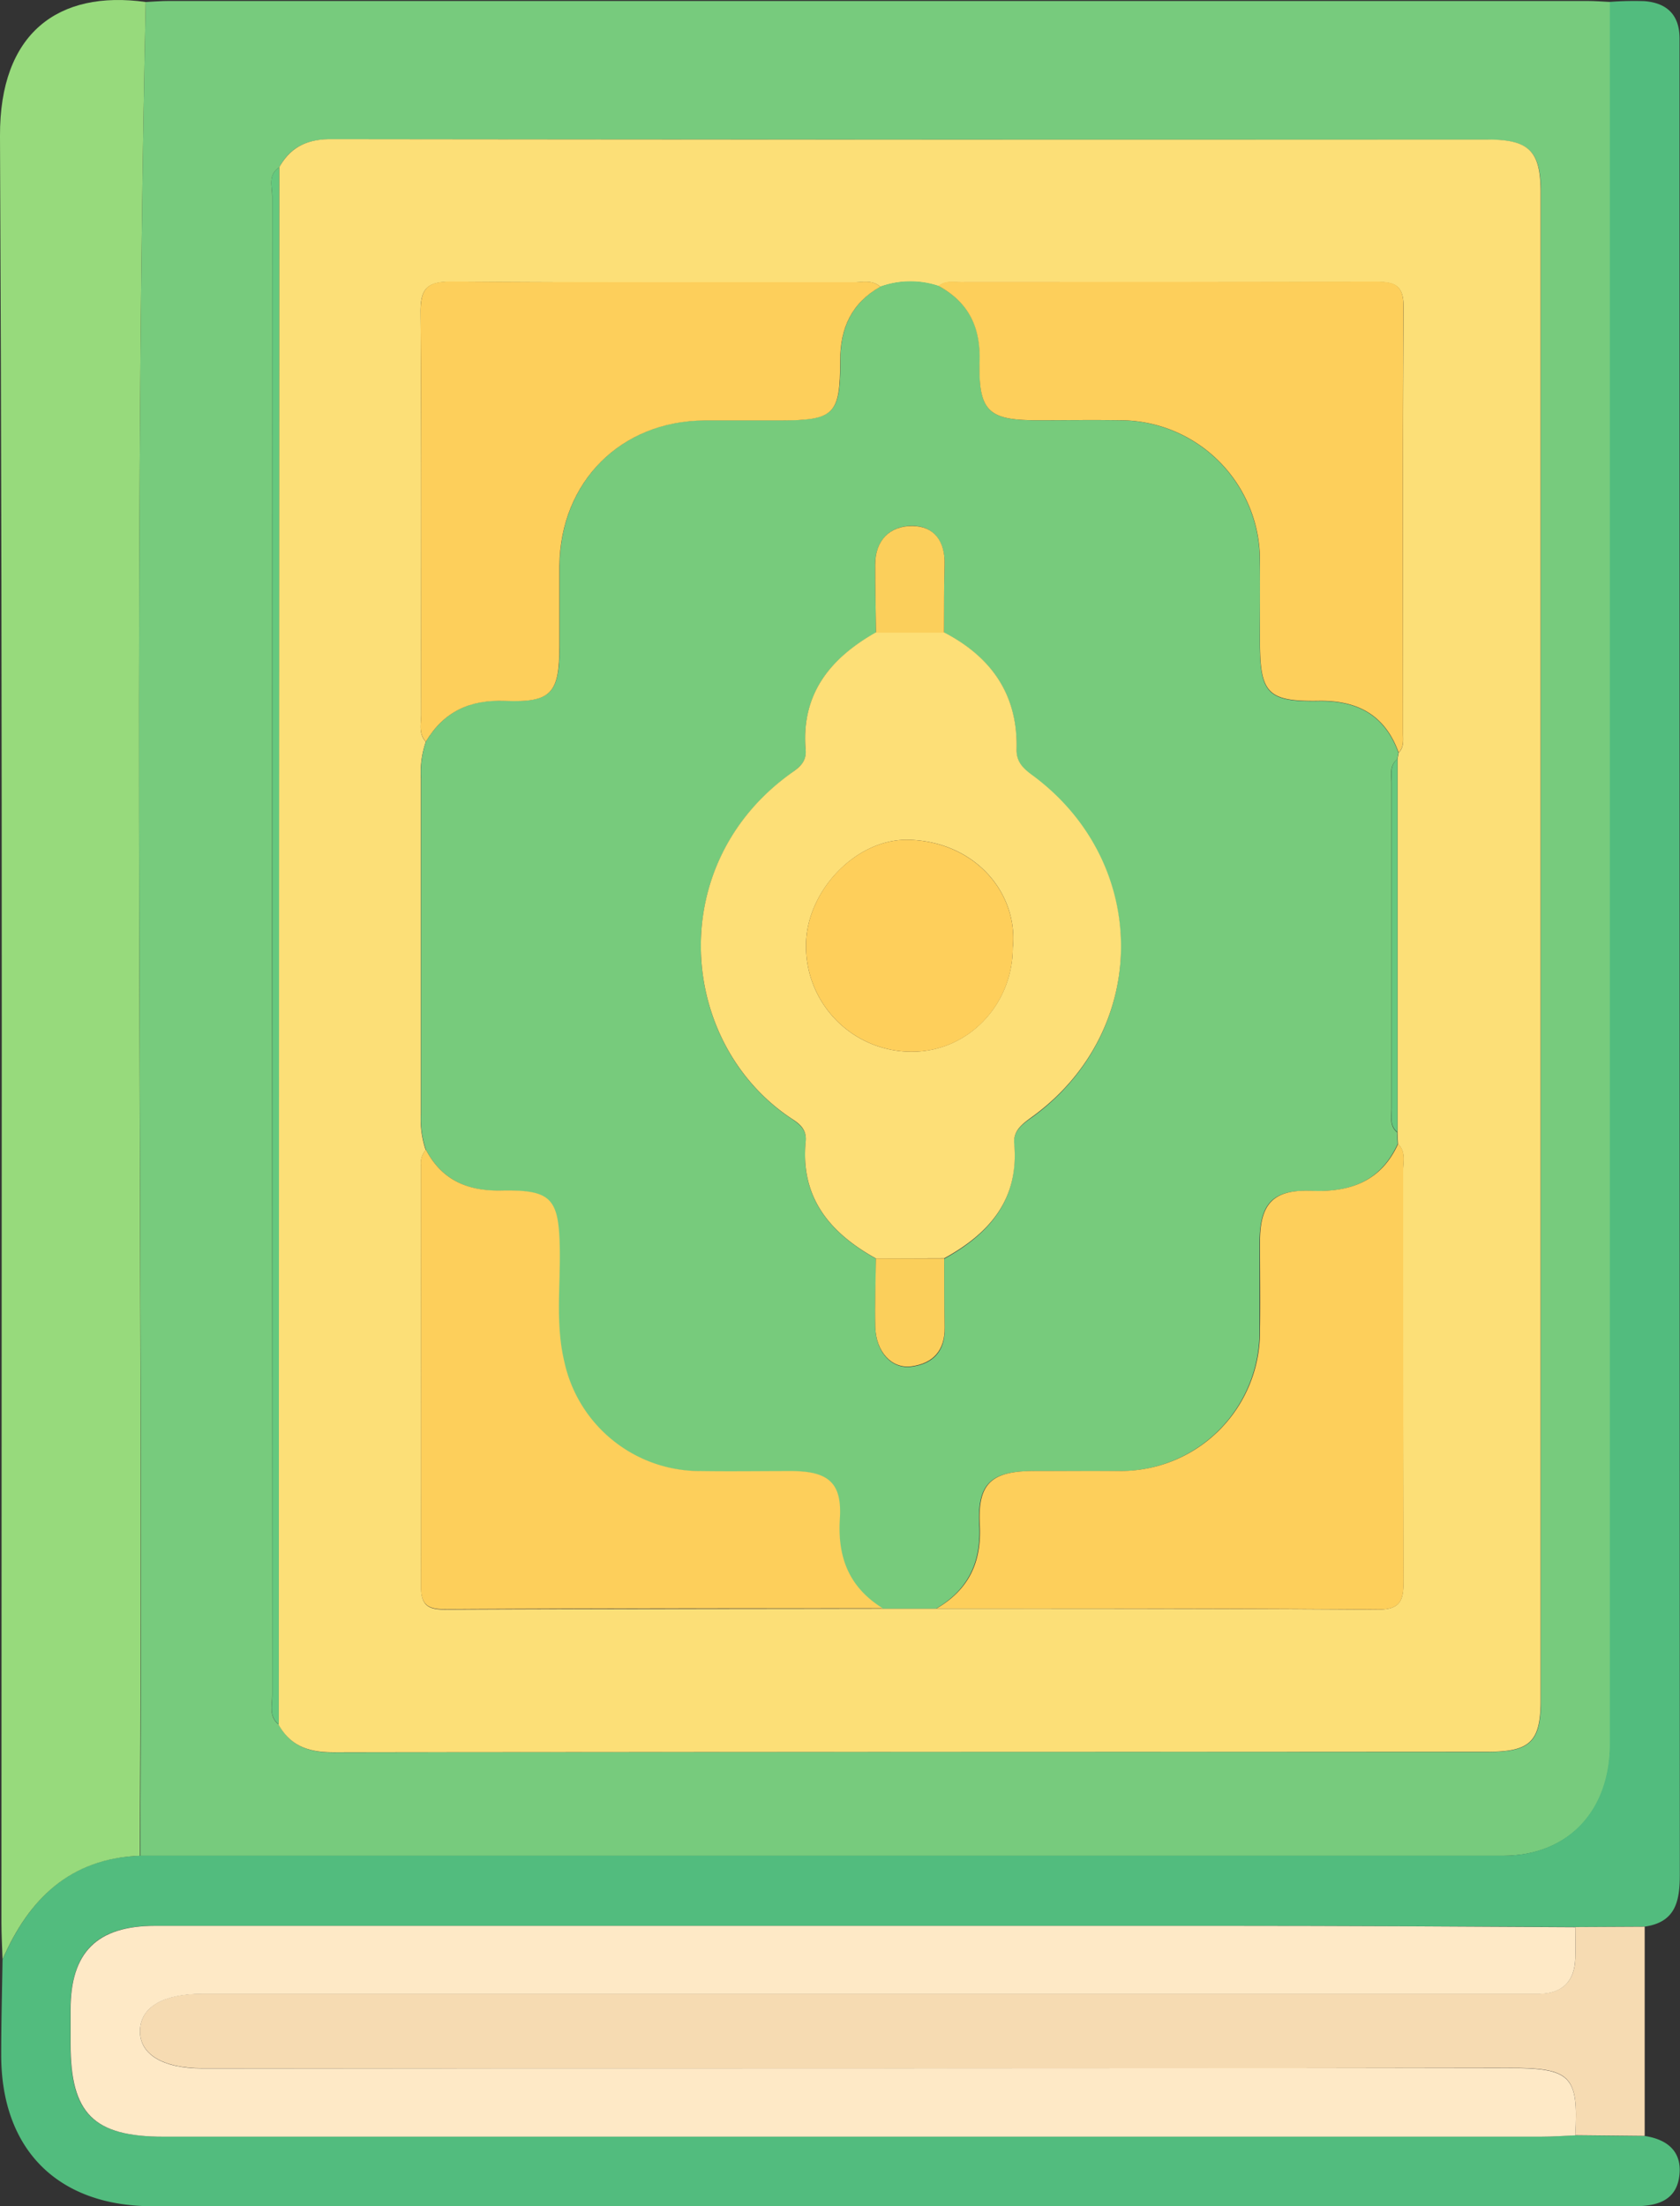 <svg id="Layer_1" data-name="Layer 1" xmlns="http://www.w3.org/2000/svg" viewBox="0 0 292.58 384.12"><rect x="0" y="0" width="292.58" height="384.12" fill="#333333" stroke="none"/><defs><style>.cls-1{fill:#77cb7d;}.cls-2{fill:#52bc7e;}.cls-3{fill:#97da7c;}.cls-4{fill:#f6dbb2;}.cls-5{fill:#fcdf77;}.cls-6{fill:#65c87e;}.cls-7{fill:#fee9c6;}.cls-8{fill:#77cb7c;}.cls-9{fill:#fdcf5b;}.cls-10{fill:#fddf77;}.cls-11{fill:#fbcf5b;}.cls-12{fill:#fecf5b;}</style></defs><title>icon</title><path class="cls-1" d="M71.59.79c1.32-.06,2.65-.18,4-.18q123.52,0,247.06,0c1.33,0,2.65.11,4,.17,0,2.33,0,4.67,0,7q0,148.16,0,296.31c0,11.72-7.37,19.47-18.67,19.47q-118.68,0-237.35,0C71.26,216,69.25,108.37,71.59.79Zm23.24,28.8c-2,1.28-1.22,3.31-1.22,5q-.06,130.48,0,261c0,1.75-.63,3.73,1.13,5.13,2.1,3.77,5.27,4.85,9.56,4.85q100.5-.18,201-.09c7.43,0,9.26-1.76,9.26-9q0-131.25,0-262.49c0-7.18-2-9.22-9.19-9.22q-100.76,0-201.5-.07C99.73,24.67,96.78,26,94.83,29.59Z" transform="translate(-46.21 -0.44)"/><path class="cls-2" d="M70.55,323.55q118.68,0,237.35,0c11.3,0,18.67-7.75,18.67-19.47q0-148.15,0-296.31c0-2.33,0-4.67,0-7a56.9,56.9,0,0,1,6-.13c3.88.29,6.11,2.34,6.14,6.41,0,1,0,2,0,3q0,158.39.05,316.77c0,4.67-.74,8.33-6.16,9.08l-12.08.06c-20.32-.08-40.63-.2-60.95-.21q-93.2,0-186.38,0c-10.13,0-14.68,4.55-14.72,14.6,0,2,0,4,0,6,0,12.12,4,16.11,16.22,16.11H314.57c2,0,4-.15,6-.23l12.09.12c4,.61,6.58,2.77,6,7.05s-4,5.18-7.83,5.18q-58.74,0-117.49,0H72.8c-16.56,0-26.42-9.91-26.38-26.44,0-5.49.15-11,.23-16.49C51.22,331.09,58.4,324,70.55,323.55Z" transform="translate(-46.21 -0.44)"/><path class="cls-3" d="M70.55,323.55c-12.15.49-19.33,7.54-23.9,18.06-.07-2.16-.19-4.32-.19-6.48,0-103.66.24-207.32-.25-311C46.12,6.2,56.36-1.34,71.59.79,69.25,108.37,71.26,216,70.55,323.55Z" transform="translate(-46.21 -0.44)"/><path class="cls-4" d="M332.64,372.33l-12.09-.12c.58-10.42-.72-11.74-11.74-11.72q-113.67.22-227.33.07c-7,0-11.08-2.51-10.88-6.73.18-4,4.08-6.25,10.86-6.25H310.28c1.34,0,2.67,0,4,0,4-.07,6.13-2.11,6.28-6.12.07-1.83,0-3.66,0-5.49l12.08-.06Q332.65,354.13,332.64,372.33Z" transform="translate(-46.21 -0.44)"/><path class="cls-5" d="M94.83,29.59c2-3.58,4.9-4.92,9-4.92q100.76.12,201.5.07c7.2,0,9.19,2,9.19,9.22q0,131.25,0,262.49c0,7.25-1.83,9-9.26,9q-100.48,0-201,.09c-4.29,0-7.46-1.08-9.56-4.85,0-1.84,0-3.67,0-5.5Q94.79,162.4,94.83,29.59Zm194.76,168q0-32.51,0-65l.21-1.1c.94-.93.77-2.14.77-3.29,0-24.78-.07-49.57.08-74.36,0-3.77-1.58-4.32-4.78-4.31-24.12.1-48.24.05-72.37.06-1.3,0-2.68-.29-3.82.69a15.46,15.46,0,0,0-10.14.1c-1.42-1.28-3.17-.77-4.78-.77-23.32,0-46.64.07-70-.12-4.18,0-5.34,1.2-5.31,5.34.19,23.32.08,46.64.11,70,0,1.61-.51,3.36.81,4.77a16.42,16.42,0,0,0-.86,6.37q0,29.16,0,58.33a16.64,16.64,0,0,0,.84,6.38,3.49,3.49,0,0,0-.81,2.77c0,24.44.05,48.88,0,73.32,0,3.15,1.21,3.93,4.13,3.92,25.43-.12,50.86-.12,76.3-.16l9.38,0c25.59,0,51.18,0,76.77.17,4.08,0,4.53-1.69,4.52-5.07-.11-23.76-.05-47.52-.08-71.29,0-1.6.53-3.36-.88-4.72C289.64,198.92,289.61,198.25,289.59,197.58Z" transform="translate(-46.21 -0.44)"/><path class="cls-6" d="M94.83,29.59q0,132.81-.07,265.61c0,1.83,0,3.66,0,5.5-1.76-1.4-1.13-3.38-1.13-5.13q0-130.47,0-261C93.61,32.9,92.82,30.87,94.83,29.59Z" transform="translate(-46.21 -0.44)"/><path class="cls-7" d="M320.55,336c0,1.83.08,3.66,0,5.49-.15,4-2.27,6.05-6.28,6.12-1.33,0-2.66,0-4,0H81.46c-6.78,0-10.68,2.25-10.86,6.25-.2,4.22,3.87,6.73,10.88,6.73q113.67,0,227.33-.07c11,0,12.32,1.3,11.74,11.72-2,.08-4,.23-6,.23H74.72c-12.2,0-16.21-4-16.22-16.11,0-2,0-4,0-6,0-10,4.59-14.59,14.72-14.6q93.18,0,186.38,0C279.92,335.76,300.23,335.88,320.55,336Z" transform="translate(-46.21 -0.44)"/><path class="cls-8" d="M120.38,200.62a16.64,16.64,0,0,1-.84-6.38q0-29.16,0-58.33a16.42,16.42,0,0,1,.86-6.37c3.13-5.22,7.64-7.33,13.78-7.09,8.11.31,9.47-1.33,9.48-9.56,0-4.65,0-9.31,0-14,.18-14.62,10.72-25.17,25.24-25.27,4.33,0,8.65,0,13,0,9.63,0,10.69-1,10.66-10.46,0-5.65,2-10,7-12.83a15.46,15.46,0,0,1,10.14-.1c5.2,2.85,7.33,7.15,7.15,13.13-.26,8.7,1.49,10.25,10,10.26,4.82,0,9.64-.06,14.46,0A24.37,24.37,0,0,1,265.61,98.1c.07,4.66,0,9.31,0,14,0,9.09,1.31,10.56,10.26,10.42,6.78-.12,11.54,2.47,13.89,9l-.21,1.1c-1.41,1.13-1,2.72-1,4.16q0,28.35,0,56.69c0,1.44-.41,3,1,4.16,0,.67.05,1.34.07,2-3,6.52-8.24,8.44-15.06,8.17s-8.93,2.25-9,8.9c0,5.15,0,10.31,0,15.46a24.23,24.23,0,0,1-24.36,24.42c-5,.06-10,0-15,0-7.37,0-9.83,2.12-9.44,9.41.35,6.56-2,11.27-7.51,14.53l-9.38,0c-5.85-3.61-7.91-8.82-7.47-15.63.39-6.2-2-8.22-8.33-8.27-5.32,0-10.63.05-15.94,0a24.15,24.15,0,0,1-23.71-19c-1.58-6.57-.67-13.22-.8-19.84-.17-8.61-1.45-10.16-10.17-10C127.65,207.85,123.17,205.93,120.38,200.62Zm90.23-90c0-4,0-7.93.1-11.89S208.84,92,205.06,92s-6.41,2.48-6.43,6.7c0,4,.09,7.92.14,11.88-8,4.5-13.05,10.72-12.24,20.45.17,2-1,2.92-2.43,4-22.39,15.94-19.78,47.15,0,60.23,1.49,1,2.63,2,2.44,3.95-1,9.8,4.24,15.93,12.22,20.38,0,4-.21,8-.1,12,.12,4.27,2.83,7.27,6.28,6.82,3.79-.5,5.9-2.72,5.79-6.79s-.06-8-.08-12c7.84-4.32,13-10.23,12.16-19.91-.24-2.55,1.76-3.72,3.52-5,20.15-15,20.11-43.85-.11-59-1.67-1.25-3-2.36-3-4.75C223.49,121.42,218.85,114.87,210.61,110.6Z" transform="translate(-46.21 -0.44)"/><path class="cls-9" d="M289.79,131.47c-2.35-6.51-7.11-9.1-13.89-9-8.95.14-10.26-1.33-10.26-10.42,0-4.66,0-9.31,0-14a24.37,24.37,0,0,0-24.37-24.44c-4.82-.07-9.64,0-14.46,0-8.47,0-10.22-1.56-10-10.26.18-6-1.95-10.28-7.15-13.13,1.14-1,2.52-.69,3.82-.69,24.13,0,48.25,0,72.37-.06,3.2,0,4.8.54,4.78,4.31-.15,24.79-.08,49.58-.08,74.36C290.56,129.33,290.73,130.54,289.79,131.47Z" transform="translate(-46.21 -0.44)"/><path class="cls-9" d="M209.33,280.5c5.56-3.26,7.86-8,7.51-14.53-.39-7.29,2.07-9.39,9.44-9.41,5,0,10,0,15,0a24.23,24.23,0,0,0,24.36-24.42c.07-5.15,0-10.31,0-15.46,0-6.65,2.29-9.17,9-8.9s12.1-1.65,15.06-8.17c1.41,1.36.88,3.12.88,4.72,0,23.77,0,47.53.08,71.29,0,3.38-.44,5.1-4.52,5.07C260.51,280.47,234.92,280.53,209.33,280.5Z" transform="translate(-46.21 -0.44)"/><path class="cls-9" d="M199.53,50.36c-5,2.82-7,7.18-7,12.83,0,9.51-1,10.45-10.66,10.46-4.33,0-8.65,0-13,0-14.52.1-25.06,10.65-25.24,25.27,0,4.66,0,9.32,0,14,0,8.23-1.37,9.87-9.48,9.56-6.14-.24-10.65,1.87-13.78,7.09-1.32-1.41-.81-3.16-.81-4.77,0-23.32.08-46.64-.11-70,0-4.14,1.13-5.37,5.31-5.34,23.32.19,46.64.08,70,.12C196.36,49.59,198.11,49.08,199.53,50.36Z" transform="translate(-46.21 -0.44)"/><path class="cls-9" d="M120.38,200.62c2.79,5.31,7.27,7.23,13.15,7.11,8.72-.17,10,1.38,10.17,10,.13,6.62-.78,13.27.8,19.84a24.15,24.15,0,0,0,23.71,19c5.31.08,10.62,0,15.94,0,6.33.05,8.72,2.07,8.33,8.27-.44,6.81,1.62,12,7.47,15.63-25.44,0-50.87,0-76.3.16-2.92,0-4.14-.77-4.13-3.92.1-24.44,0-48.88,0-73.32A3.49,3.49,0,0,1,120.38,200.62Z" transform="translate(-46.21 -0.44)"/><path class="cls-6" d="M289.59,197.58c-1.41-1.13-1-2.72-1-4.16q0-28.33,0-56.69c0-1.44-.42-3,1-4.16Q289.58,165.08,289.59,197.58Z" transform="translate(-46.21 -0.44)"/><path class="cls-10" d="M198.75,219.55c-8-4.45-13.18-10.58-12.22-20.38.19-2-.95-3-2.44-3.95-19.77-13.08-22.38-44.29,0-60.23,1.44-1,2.6-2,2.43-4-.81-9.73,4.28-15.95,12.24-20.45h11.84c8.24,4.27,12.88,10.82,12.65,20.31-.06,2.39,1.28,3.5,3,4.75,20.22,15.13,20.26,44,.11,59-1.76,1.31-3.76,2.48-3.52,5,.87,9.68-4.32,15.59-12.16,19.91Zm23.84-54.07c1-9.48-6.51-18.51-18.09-18.82-9.23-.26-17.92,9-17.92,18.39a18.36,18.36,0,0,0,18.67,18.51C214.84,183.44,222.55,175.4,222.59,165.48Z" transform="translate(-46.21 -0.44)"/><path class="cls-11" d="M198.75,219.55l11.89,0c0,4,0,8,.08,12s-2,6.29-5.79,6.79c-3.45.45-6.16-2.55-6.28-6.82C198.54,227.54,198.71,223.54,198.75,219.55Z" transform="translate(-46.21 -0.44)"/><path class="cls-11" d="M210.61,110.6H198.77c-.05-4-.15-7.92-.14-11.88,0-4.22,2.58-6.71,6.43-6.7s5.77,2.7,5.65,6.7S210.64,106.63,210.61,110.6Z" transform="translate(-46.21 -0.44)"/><path class="cls-12" d="M222.59,165.48c0,9.92-7.75,18-17.34,18.08a18.36,18.36,0,0,1-18.67-18.51c0-9.44,8.69-18.65,17.92-18.39C216.08,147,223.58,156,222.59,165.48Z" transform="translate(-46.21 -0.44)"/></svg>